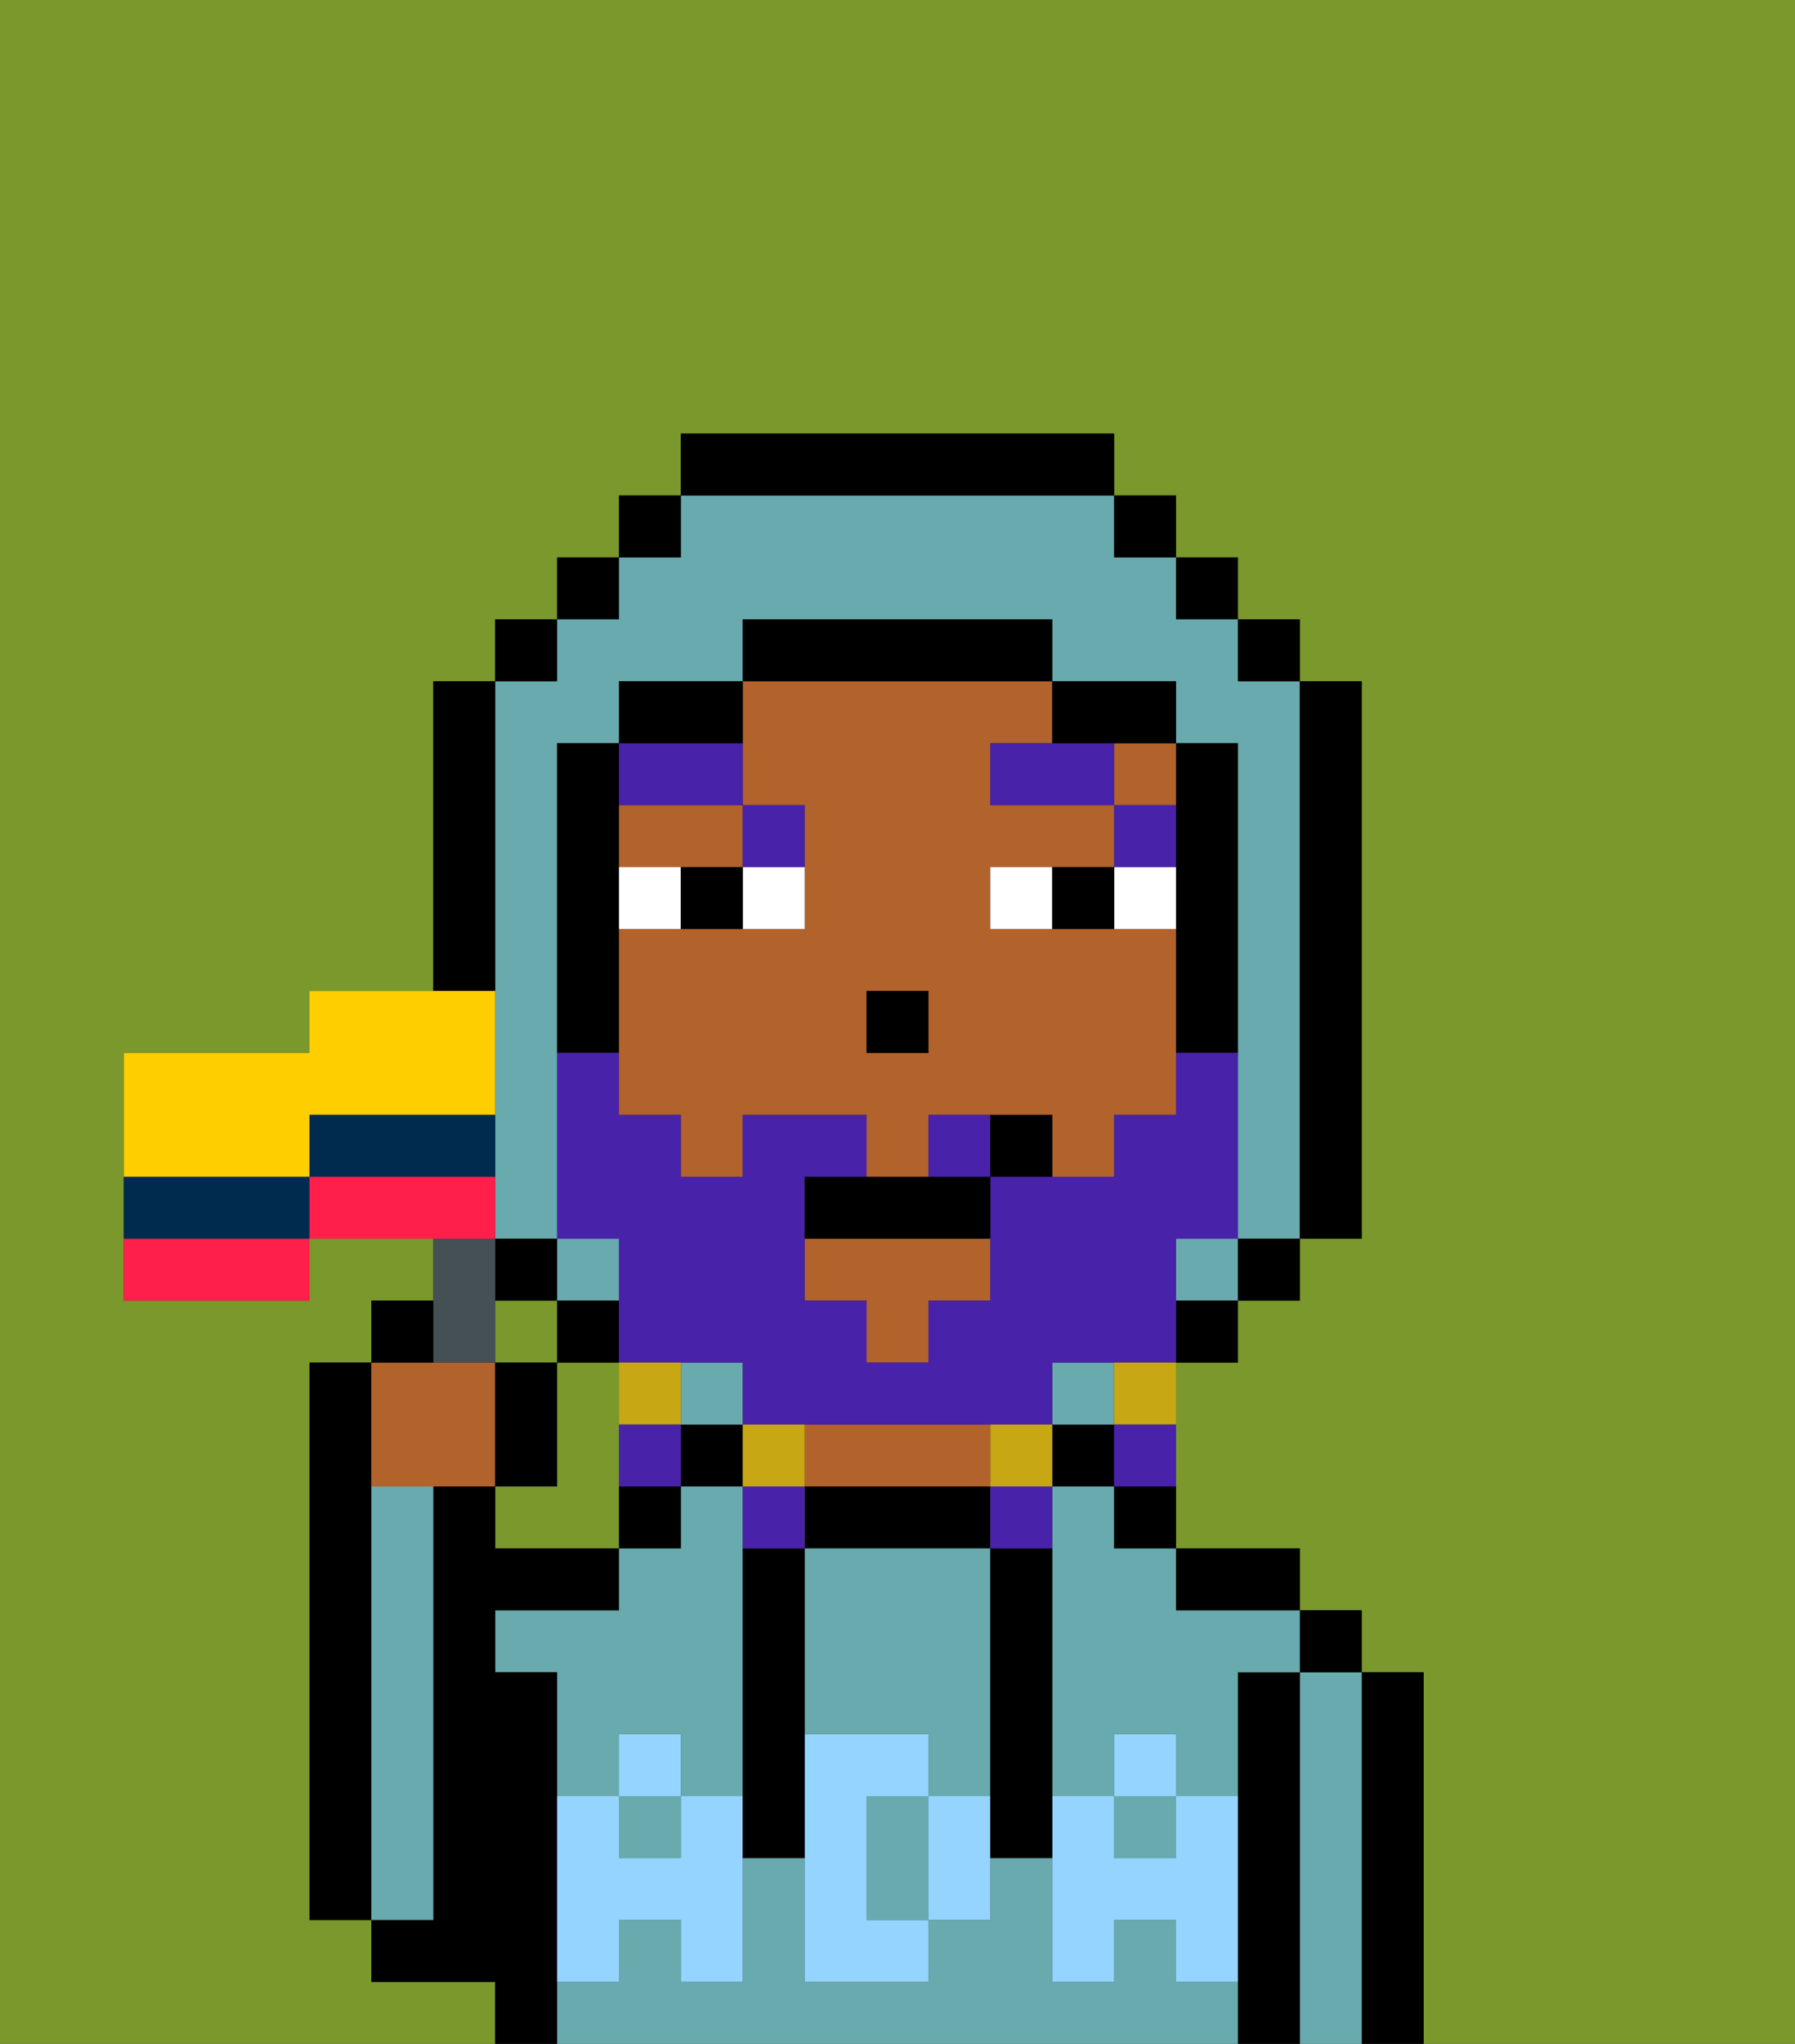 <svg xmlns="http://www.w3.org/2000/svg" viewBox="0 0 29 33"><rect x="0" y="0" width="29" height="33" fill="#333333" stroke="none"/><defs><style>polygon,rect,path{shape-rendering:crispedges;}.ta112-1{fill:#7a982c;}.ta112-2{fill:#000000;}.ta112-3{fill:#68aaad;}.ta112-4{fill:#b2622b;}.ta112-5{fill:#94d4ff;}.ta112-6{fill:#ffffff;}.ta112-7{fill:#4922aa;}.ta112-8{fill:#4922aa;}.ta112-9{fill:#c8a715;}.ta112-10{fill:#455054;}.ta112-11{fill:#ff1f4a;}.ta112-12{fill:#ffce00;}.ta112-13{fill:#002b4f;}</style></defs><path class="ta112-1" d="M10,23V22H9v2H8v1h2V23Z"/><rect class="ta112-1" x="8" y="21" width="1" height="1"/><path class="ta112-1" d="M8,32H6V31H5V22H6V21H7V20H5v1H2V17H5V16H7V11H8V10H9V9h1V8h1V7h7V8h1V9h1v1h1v1h1v9H21v1H20v1H19v3h2v1h1v1h1v6h6V0H0V33H8Z"/><path class="ta112-2" d="M6,24V22H5v9H6V24Z"/><path class="ta112-2" d="M23,27H22v6h1V27Z"/><path class="ta112-3" d="M22,27H21v6h1V27Z"/><rect class="ta112-2" x="21" y="26" width="1" height="1"/><path class="ta112-2" d="M21,27H20v6h1V27Z"/><rect class="ta112-3" x="18" y="29" width="1" height="1"/><path class="ta112-3" d="M18,24H17v5h1V28h1v1h1V27h1V26H19V25H18Z"/><path class="ta112-3" d="M10,28h1v1h1V24H11v1H10v1H8v1H9v2h1Z"/><path class="ta112-3" d="M19,32V31H18v1H17V30H16v1H15v1H13V30H12v2H11V31H10v1H9v1H20V32Z"/><rect class="ta112-3" x="10" y="29" width="1" height="1"/><path class="ta112-2" d="M20,26h1V25H19v1Z"/><path class="ta112-2" d="M18,25h1V24H18Z"/><rect class="ta112-2" x="17" y="23" width="1" height="1"/><path class="ta112-2" d="M15,24H13v1h3V24Z"/><path class="ta112-4" d="M14,24h2V23H13v1Z"/><rect class="ta112-2" x="11" y="23" width="1" height="1"/><path class="ta112-2" d="M11,24H10v1h1Z"/><path class="ta112-2" d="M9,31V27H8V26h2V25H8V24H7v7H6v1H8v1H9V31Z"/><path class="ta112-3" d="M7,30V24H6v7H7Z"/><path class="ta112-3" d="M14,29v2h1V29Z"/><path class="ta112-3" d="M13,25v3h2v1h1V25H13Z"/><path class="ta112-5" d="M19,30H18V29H17v3h1V31h1v1h1V29H19Z"/><rect class="ta112-5" x="18" y="28" width="1" height="1"/><path class="ta112-5" d="M15,29v2h1V29Z"/><path class="ta112-5" d="M14,30V29h1V28H13v4h2V31H14Z"/><path class="ta112-5" d="M11,29v1H10V29H9v3h1V31h1v1h1V29Z"/><rect class="ta112-5" x="10" y="28" width="1" height="1"/><path class="ta112-2" d="M13,25H12v5h1V25Z"/><path class="ta112-2" d="M17,28V25H16v5h1V28Z"/><path class="ta112-4" d="M12,14V13H10v1h2Z"/><path class="ta112-4" d="M12,13h1v2H10v3h1v1h1V18h2v1h1V18h2v1h1V18h1V15H16V14h2V13H16V12h1V11H12v2Zm2,3h1v1H14Z"/><rect class="ta112-4" x="18" y="12" width="1" height="1"/><polygon class="ta112-4" points="13 21 14 21 14 22 15 22 15 21 16 21 16 20 13 20 13 21"/><rect class="ta112-2" x="14" y="16" width="1" height="1"/><path class="ta112-6" d="M12,15h1V14H12Z"/><path class="ta112-6" d="M11,14H10v1h1Z"/><path class="ta112-6" d="M18,14v1h1V14Z"/><path class="ta112-6" d="M16,14v1h1V14Z"/><path class="ta112-2" d="M11,14v1h1V14Z"/><path class="ta112-2" d="M17,14v1h1V14Z"/><rect class="ta112-7" x="18" y="13" width="1" height="1"/><polygon class="ta112-7" points="17 12 16 12 16 13 18 13 18 12 17 12"/><path class="ta112-7" d="M13,14V13H12v1Z"/><path class="ta112-7" d="M12,13V12H10v1Z"/><path class="ta112-3" d="M8,15v5H9V12h1V11h2V10h5v1h2v1h1v8h1V11H20V10H19V9H18V8H11V9H10v1H9v1H8v4Z"/><rect class="ta112-3" x="9" y="20" width="1" height="1"/><rect class="ta112-3" x="19" y="20" width="1" height="1"/><rect class="ta112-3" x="17" y="22" width="1" height="1"/><rect class="ta112-3" x="11" y="22" width="1" height="1"/><rect class="ta112-2" x="10" y="8" width="1" height="1"/><rect class="ta112-2" x="9" y="9" width="1" height="1"/><rect class="ta112-2" x="8" y="10" width="1" height="1"/><path class="ta112-2" d="M8,15V11H7v5H8Z"/><rect class="ta112-2" x="8" y="20" width="1" height="1"/><rect class="ta112-2" x="9" y="21" width="1" height="1"/><rect class="ta112-2" x="19" y="21" width="1" height="1"/><rect class="ta112-2" x="20" y="20" width="1" height="1"/><path class="ta112-2" d="M21,20h1V11H21v9Z"/><rect class="ta112-2" x="20" y="10" width="1" height="1"/><rect class="ta112-2" x="19" y="9" width="1" height="1"/><rect class="ta112-2" x="18" y="8" width="1" height="1"/><path class="ta112-2" d="M18,8V7H11V8h7Z"/><path class="ta112-2" d="M12,11H10v1h2Z"/><path class="ta112-2" d="M10,16V12H9v5h1Z"/><path class="ta112-2" d="M19,14v3h1V12H19v2Z"/><path class="ta112-2" d="M18,12h1V11H17v1Z"/><path class="ta112-2" d="M17,11V10H12v1h5Z"/><path class="ta112-8" d="M15,18v1h1V18Z"/><path class="ta112-8" d="M19,20h1V17H19v1H18v1H16v2H15v1H14V21H13V19h1V18H12v1H11V18H10V17H9v3h1v2h2v1h5V22h2V20Z"/><path class="ta112-9" d="M18,23h1V22H18Z"/><path class="ta112-8" d="M18,24h1V23H18Z"/><path class="ta112-9" d="M17,24V23H16v1Z"/><path class="ta112-8" d="M16,25h1V24H16Z"/><path class="ta112-9" d="M13,24V23H12v1Z"/><path class="ta112-8" d="M12,24v1h1V24Z"/><path class="ta112-9" d="M11,23V22H10v1Z"/><path class="ta112-8" d="M10,23v1h1V23Z"/><path class="ta112-2" d="M14,19H13v1h3V19H14Z"/><path class="ta112-2" d="M16,18v1h1V18Z"/><path class="ta112-4" d="M7,24H8V22H6v2Z"/><path class="ta112-10" d="M8,22V20H7v2Z"/><path class="ta112-2" d="M7,21H6v1H7Z"/><path class="ta112-2" d="M9,22H8v2H9Z"/><path class="ta112-11" d="M2,20v1H5V20H2Z"/><path class="ta112-11" d="M8,19H5v1H8Z"/><path class="ta112-12" d="M5,19V18H8V16H5v1H2v2H5Z"/><path class="ta112-13" d="M4,19H2v1H5V19Z"/><path class="ta112-13" d="M6,18H5v1H8V18Z"/></svg>